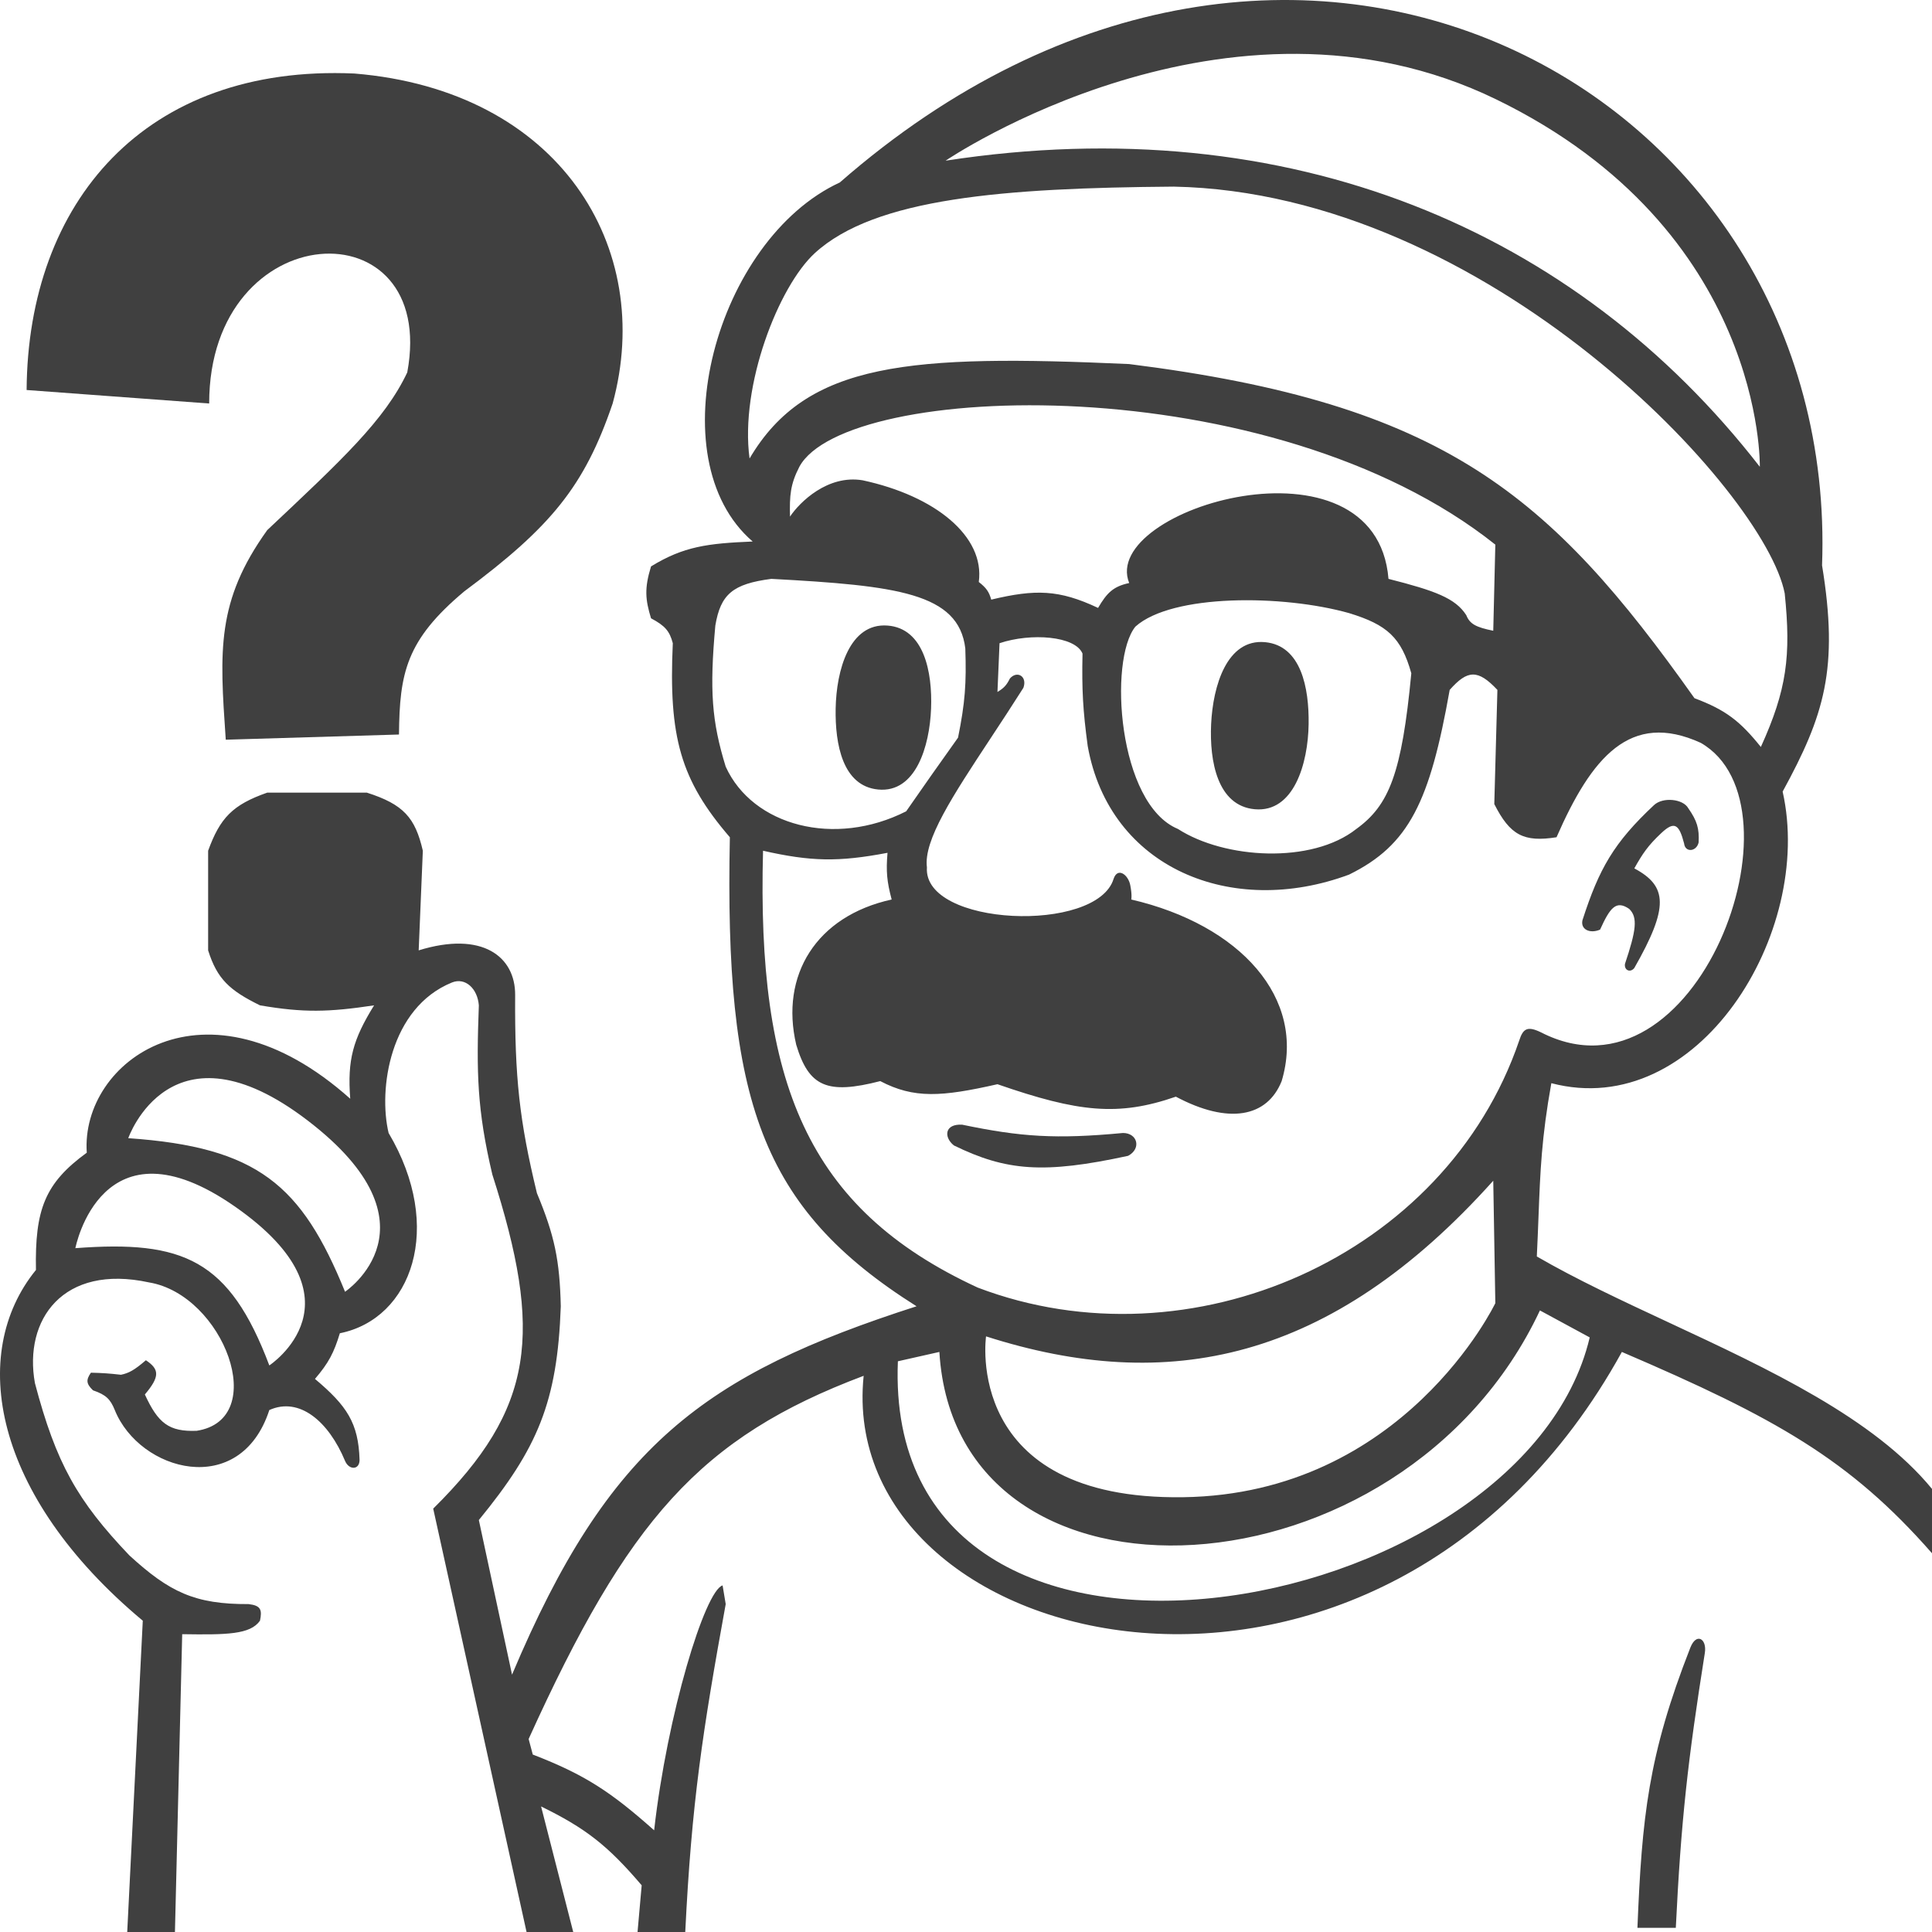 <svg width="530" height="530" viewBox="0 0 530 530" fill="none" xmlns="http://www.w3.org/2000/svg">
<path d="M459.719 528.862H449.191C450.426 498.473 452.134 481.521 463.702 452.003C465.376 447.733 468.295 449.587 467.686 453.426C463.024 482.83 461.158 499.346 459.719 528.862Z" fill="black" fill-opacity="0.75"/>
<path fill-rule="evenodd" clip-rule="evenodd" d="M263.956 308.532C259.118 308.247 258.834 311.948 261.679 314.225C276.033 321.238 286.353 322.096 309.482 317.072C313.181 315.079 312.043 310.809 308.059 310.809C289.633 312.545 280.038 311.879 263.956 308.532Z" fill="black" fill-opacity="0.75"/>
<path fill-rule="evenodd" clip-rule="evenodd" d="M23.806 316.217C22.046 291.193 56.242 265.832 96.079 301.415C95.251 290.703 96.856 285.132 102.622 275.795C90.142 277.673 83.276 277.841 71.322 275.795C62.979 271.698 59.573 268.574 57.095 260.709V233.381C60.373 224.356 63.819 220.768 73.314 217.44H100.63C110.7 220.662 113.895 224.277 115.995 233.381L114.857 260.709C132.313 255.316 141.382 262.417 141.319 272.949C141.184 295.599 142.498 307.5 147.294 327.32C152.147 338.969 153.543 345.715 153.839 358.348C152.904 384.718 147.451 397.32 131.36 416.989L140.465 459.404C166.943 396.558 193.161 377.096 251.436 358.348C208.616 331.343 198.755 301.787 200.219 229.68C186.661 213.935 183.396 202.184 184.569 176.448C183.685 173.118 182.458 171.672 178.594 169.616C177.043 164.502 176.728 161.478 178.594 155.383C187.564 149.878 194.133 149.068 206.479 148.551C180.016 125.778 196.52 65.714 230.38 50.057C354.439 -58.4 504.676 24.437 499.839 155.098C504.48 183.459 500.435 196.266 489.026 217.155C497.759 255.912 465.694 307.678 425.574 297.145C422.888 312.012 422.527 321.439 422.059 333.65C421.929 337.052 421.79 340.671 421.59 344.684C432.384 350.946 444.942 356.802 457.798 362.798C485.271 375.61 514.106 389.057 530 408.449V426.098C507.463 400.405 487.14 388.964 444.923 370.873C379.194 490.148 228.957 454.849 236.924 377.421C191.984 394.332 172.233 417.043 145.018 477.053L146.156 481.323C160.534 486.861 167.697 491.658 179.447 502.103C183.027 470.288 193.39 436.346 198.227 434.923L199.081 440.047C192.731 474.967 189.721 494.604 187.984 530H174.895L176.033 517.191C166.654 506.188 160.584 501.501 148.433 495.556L157.253 530H144.449L118.841 413.858C146.746 386.267 149 365.704 135.059 322.196C130.878 304.501 130.673 294.247 131.36 275.795C131.007 271.221 127.661 268.024 123.962 269.533C106.899 276.495 103.76 298.853 106.605 310.809C121.97 336.713 112.981 361.775 93.232 365.749C91.6 371.095 90.165 373.885 86.403 378.274C95.208 385.673 98.323 390.395 98.638 400.478C98.638 403.325 95.722 403.325 94.655 400.763C90.142 389.928 82.135 383.113 73.883 386.814C65.916 411.295 38.316 403.716 31.487 386.814C30.294 383.861 29.089 382.618 25.512 381.405C23.642 379.599 23.566 378.557 24.942 376.566C28.12 376.642 29.924 376.768 33.194 377.135C35.356 376.675 36.792 375.914 40.023 373.15C43.768 375.646 43.883 377.633 39.739 382.544C43.358 390.424 46.355 392.811 53.965 392.507C74.168 389.376 61.364 355.216 40.877 351.8C17.26 346.676 6.447 362.048 9.577 379.413C15.399 401.477 21.227 411.698 35.471 426.667C46.472 436.759 53.477 440.119 68.192 440.046C71.586 440.433 71.937 441.641 71.322 444.601C68.648 448.406 62.224 448.486 49.982 448.301L47.99 530H34.901L39.169 444.601C-2.089 410.156 -8.763 371.247 9.862 348.384C9.548 331.837 12.297 324.586 23.806 316.217ZM209.324 233.381C207.617 296.576 221.115 331.484 268.224 353.224C326.554 375.428 396.551 344.684 416.753 285.474C417.823 282.124 419.02 281.412 422.729 283.197C465.41 305.116 496.424 220.856 466.548 203.776C447.199 194.951 436.594 207.771 426.997 229.68C418.051 231.088 414.262 229.17 409.924 220.571L410.778 189.258C405.423 183.559 402.584 183.726 397.689 189.258C392.244 219.932 386.583 231.811 370.089 239.928C337.936 251.884 304.36 238.22 298.385 204.63C297.067 194.808 296.755 189.26 296.962 179.295C294.97 174.455 282.825 173.556 274.199 176.448L273.63 189.827C275.458 188.727 276.168 187.89 277.044 186.127C279.036 183.849 281.882 185.557 280.743 188.689C277.641 193.587 274.581 198.233 271.703 202.602C261.321 218.362 253.314 230.517 254.281 237.935C253.143 254.161 300.946 256.154 305.498 241.067C306.601 237.815 309.482 239.928 310.051 242.775C310.62 245.621 310.336 246.76 310.336 246.76C340.168 253.683 358.423 273.803 351.594 296.576C347.61 306.539 336.98 308.517 322.571 300.846C306.763 306.319 295.834 305.131 273.63 297.43C258.28 300.911 250.73 301.42 241.477 296.576C226.893 300.337 221.885 298.103 218.429 286.613C213.96 267.611 223.836 251.315 244.607 246.76C243.298 241.839 243.037 239.047 243.469 233.95C229.939 236.52 222.458 236.347 209.324 233.381ZM445.776 264.409C448.83 255.296 449.37 251.642 446.914 249.322C443.329 246.87 441.675 249.004 438.947 255.015C436.226 256.204 433.541 255.015 434.11 252.453C438.688 238.231 442.742 231.164 453.743 220.856C456.174 218.578 461.711 219.148 463.133 221.71C465.568 225.2 466.176 227.259 465.979 231.104C465.41 233.665 462.28 233.95 461.995 231.388C460.635 226.143 459.372 225.108 455.735 228.542C452.071 231.979 450.609 234.169 448.337 238.22C457.455 243.102 457.866 248.837 448.337 265.548C447.199 266.971 445.492 266.117 445.776 264.409ZM323.14 227.403C306.637 220.571 304.076 181.003 311.474 171.893C321.53 162.888 351.878 163.069 370.089 168.193C380.526 171.386 384.402 174.858 387.161 184.703C384.549 212.239 381.046 220.922 372.081 227.403C359.845 237.081 335.944 235.658 323.14 227.403ZM347.041 176.163C336.578 175.182 332.736 188.149 332.245 198.652C331.767 208.883 334.001 221.055 344.196 221.994C354.94 222.984 358.836 209.445 358.992 198.652C359.136 188.707 356.94 177.092 347.041 176.163ZM262.817 202.352C256.969 210.545 253.926 214.902 248.59 222.564C228.957 232.527 206.479 226.549 199.081 210.323C195.246 197.862 194.622 189.426 196.235 171.609C197.678 163.011 201.009 160.18 211.6 158.799C246.054 160.653 262.97 162.675 264.809 177.871C265.141 187.434 264.747 192.794 262.817 202.352ZM229.242 194.382C229.428 183.896 233.015 170.821 243.469 171.609C253.481 172.363 255.808 184.345 255.419 194.382C255.018 204.734 251.217 217.57 240.908 216.586C231.16 215.655 229.068 204.176 229.242 194.382ZM219.283 128.055C216.814 132.84 216.573 135.952 216.722 141.719C219.378 137.734 227.079 130.162 236.64 131.756C256.565 136.036 270.215 147.128 268.508 159.653C270.65 161.33 271.328 162.406 271.923 164.492C284 161.616 290.479 161.704 301.23 166.769C303.666 162.608 305.398 160.881 309.766 159.938C301.515 139.442 377.487 117.238 380.901 158.799C393.666 162.044 399.262 164.093 402.242 168.762C403.211 171.192 404.924 172.078 409.64 173.032L410.209 149.405C348.748 100.443 231.941 104.588 219.283 128.055ZM270.5 366.604C320.294 382.545 364.97 373.709 409.64 323.904L410.209 357.494C410.209 357.494 385.169 409.872 324.562 410.726C263.956 411.58 270.5 366.604 270.5 366.604ZM436.102 366.888C417.607 445.171 242.046 477.053 246.314 373.436L257.696 370.873C262.248 446.594 384.6 440.047 422.444 359.487L436.102 366.888ZM20.674 342.407C50.248 340.166 62.92 345.5 73.883 374.574C73.883 374.574 101.199 356.64 64.493 331.021C27.788 305.401 20.674 342.407 20.674 342.407ZM94.655 354.363C82.731 325.075 70.72 314.687 35.186 312.233C35.186 312.233 46.852 278.642 84.411 307.393C121.97 336.145 94.655 354.363 94.655 354.363ZM205.625 125.778C221.276 99.213 249.594 97.168 309.766 99.873C396.03 110.711 425.137 135.491 464.84 191.535C473.4 194.745 477.323 197.785 483.051 204.914C490.164 189.238 491.363 179.965 489.595 162.784C484.189 134.887 408.217 52.904 322.002 51.196C275.342 51.558 240.054 54.327 223.551 69.414C213.588 78.522 202.93 105.807 205.625 125.778ZM482.766 128.055C432.403 63.152 353.87 29.561 259.403 44.079C259.403 44.079 336.798 -8.584 410.493 27.284C484.189 63.152 482.766 128.055 482.766 128.055Z" fill="black" fill-opacity="0.75"/>
<path d="M61.933 202.922L109.451 201.498C109.616 184.696 111.349 175.625 127.377 162.215C151.242 144.474 160.354 133.33 168.066 110.691C179.732 67.991 153.597 24.816 97.216 20.168C39.739 17.605 7.638 55.486 7.301 106.99L57.38 110.691C57.38 58.882 120.263 56.035 111.727 102.151C105.553 115.245 93.75 126.18 73.314 145.42C59.314 164.921 60.252 178.539 61.918 202.711L61.933 202.922Z" fill="black" fill-opacity="0.75"/>
</svg>
